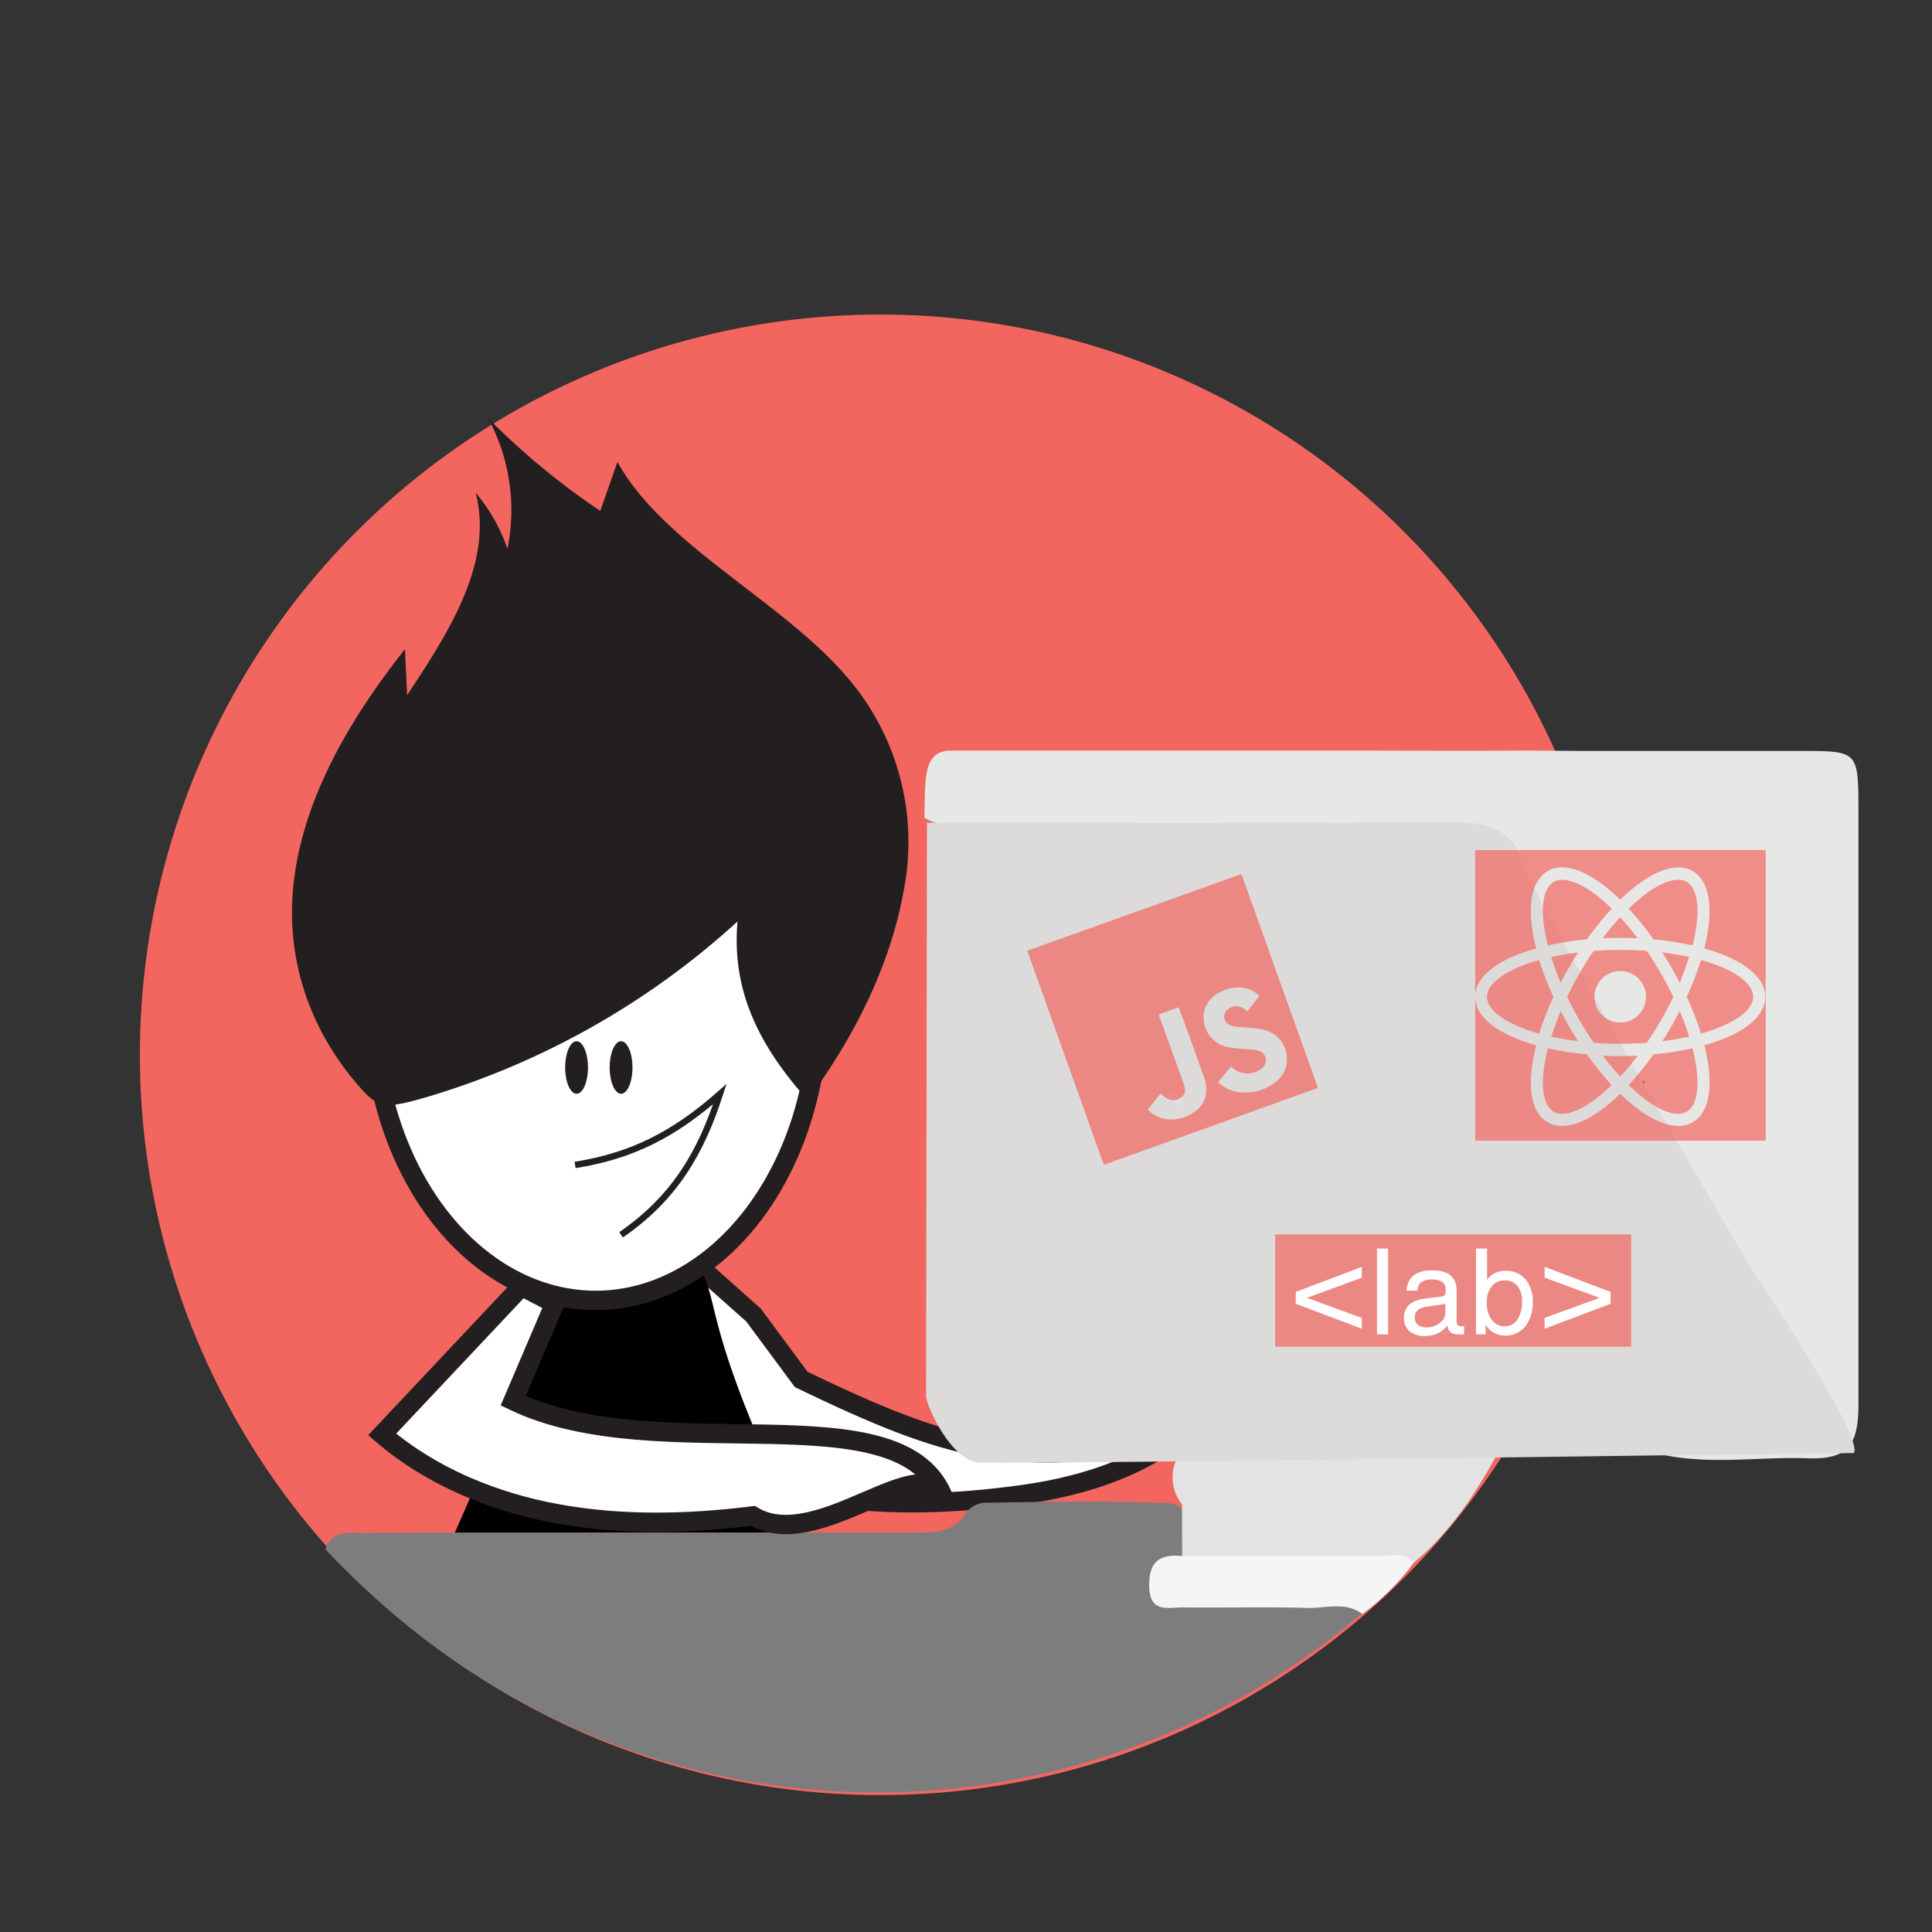 <svg xmlns="http://www.w3.org/2000/svg" viewBox="0 0 300 300"><rect x="0" y="0" width="300" height="300" fill="#333333" stroke="none"/><defs><style>.cls-1{isolation:isolate;}.cls-13,.cls-2{fill:#f2665f;}.cls-14,.cls-3{fill:#fff;}.cls-16,.cls-3{stroke:#231f20;stroke-miterlimit:10;}.cls-3{stroke-width:3px;}.cls-4{fill:#231f20;}.cls-5{fill:#7d7d7d;}.cls-6{fill:#e3e3e3;}.cls-7{fill:#f6f5f5;}.cls-8{fill:#e7e7e6;}.cls-9{fill:#efefef;}.cls-10{fill:#dcdbda;}.cls-11{fill:#e1e2e1;}.cls-12{fill:#dddedd;}.cls-13,.cls-15{opacity:0.7;mix-blend-mode:multiply;}.cls-16{fill:none;}</style></defs><title>avatar05</title><g class="cls-1"><g id="Camada_1" data-name="Camada 1"><circle class="cls-2" cx="136.67" cy="163.79" r="114.95"/><path class="cls-3" d="M124.41,214.2c22.81,11,34,14.41,58.62,8.64-9.11,7.43-22.19,9-26.45,9.53-10,1.24-20.28,1.48-30.23-.31s-7.31-2.38-15-9c-4.57-9.66-10-18.69-2.76-26.34l8.41,7.47Z"/><path d="M94.73,238q14.8,0,29.63,0l-.61-1.27c-14.85-31.44-11.64-33.51-15.15-40C102.76,186,88,198.07,86.78,201c-6,14.44-10.11,23.12-16.18,37.06C78.64,238,86.69,238,94.73,238Z"/><ellipse class="cls-3" cx="92.49" cy="156.45" rx="34.62" ry="45.47"/><path class="cls-4" d="M114.52,143.09a123.82,123.82,0,0,1-48.38,27.3c-6.87,2-7.57,1.69-11.24-2.72a42.48,42.48,0,0,1-6-9.55,39.73,39.73,0,0,1-3.43-19.65c1.06-13.19,8.11-25.92,17.41-37.66l.34,7.13c6.64-10,13.43-20.69,10.64-31.43a27.31,27.31,0,0,1,4.94,8.72,30.17,30.17,0,0,0-3-20.29A112.77,112.77,0,0,0,93.21,79.33l2.67-7.61c7,12.8,25.36,21.46,35.56,33.31a39.15,39.15,0,0,1,8.91,33.13c-2,11.32-7.36,22.39-14.92,32.67C117.43,161.94,113.63,153.37,114.52,143.09Z"/><path class="cls-5" d="M147.11,277.79c2.13-.21,4.27-.46,6.42-.79a116.06,116.06,0,0,0,58-26.53c-.82-3.24-3.62-2.29-5.65-2.36-7.24-.23-14.49,0-21.73-.15-1.43,0-3.12,0-3.58-1.89-.37-1.53.62-2.42,1.78-3.17a6,6,0,0,0,1.8-1.63c1-2.51,1.2-4.94-.76-7.14a4,4,0,0,0-1.85-.7c-9.31-.42-18.63-.26-28-.09a4.05,4.05,0,0,0-3.54,1.56c-2,3.25-5.2,3.08-8.38,3.08H94.73c-8,0-16.09,0-24.13,0q-6.91,0-13.83.08c-2.29,0-5.13-.66-6.24,2.51a130.33,130.33,0,0,0,13.58,12.54,115.57,115.57,0,0,0,83,24.7Z"/><path class="cls-6" d="M183.54,234.6c0-.33,0-.66,0-1a6.76,6.76,0,0,1,0-8.4c1.91-1.26,4.1-1.18,6.24-1.19q18.14-.06,36.25,0c2.28,0,4.7-.26,6.54,1.62-3.45,6.34-7.39,12.31-13,17-10.95,1.15-21.92.47-32.88.36a4.12,4.12,0,0,1-3.12-1.35Z"/><path class="cls-7" d="M183.54,241.62c10.28,0,20.56,0,30.84,0,1.74,0,3.69-.67,5.16,1a37.46,37.46,0,0,1-8,8c-2.67-2-5.74-.85-8.6-.94-6.44-.19-12.88,0-19.32-.08-2.31,0-5.1.89-5.17-3.27C178.38,242.47,180.08,241.28,183.54,241.62Z"/><path class="cls-8" d="M280.23,116.61c-11.31,0-22.62,0-33.93,0-2.21,0-8.42-.07-10.07-.06-9.23.06-18.46,0-27.69,0l-60.84,0c-4.43,0-4,4.32-4.16,10.42,2.26,1.44,4.81,1.15,7.27,1.15q23.92.06,47.84,0c5.77,0,11.55-.38,16.89,2.46l.24.14c-2.68,2.11.59,4.46.58,6.67,1.74,4.67,4.39,8.91,6.34,13.47a4.39,4.39,0,0,0,1.71,1.61c-.28,3.53,2.31,6.24,3.15,9.44,1.81,3.44,2.85,7.24,4.92,10.55.6.75,1.1,1.71,2.33,1,1.74-1.62-.34-6.22,4.32-5.56,3.19-.2,6.33.53,9.51.44a54.3,54.3,0,0,1,6.86-.5c-1.76,2.33-3.11,4.74-1.55,7.73-1.61-.56-1-2.36-1.28-3.58-.53-2.11-1.21-3.78-3.88-2.84.21,8.21-.28,8.62-9.11,7.64-.49-.06-1-.18-1.47-.22a3.69,3.69,0,0,0-2.77.78c-.7,3.59,2.35,6,2.93,9.18,1.43,2.93,2.13,6.4,5,8.33a2.23,2.23,0,0,0-.38,1c.32,2.54,2,4.55,2.72,6.91.65,1.61,1.29,3.23,2.68,4.21a3.3,3.3,0,0,0,.31,2.08c.42,1,.87,2,1.28,3a45,45,0,0,0,2.17,5.28,5.44,5.44,0,0,0,2.27,2.33,1.14,1.14,0,0,0-.09.16c-.09.22,0,.45.25.67,1.34,1.39,1.58,3.22,2,5,8,2.18,16.05.66,24.08.94,6.07.22,7.83-1.82,7.92-7.92h0v-12h0q0-6,0-12h0v-17h0v-13h0v-12h0v-20c0-1.66,0-3.33,0-5v-2.49C288.53,116.84,288.32,116.61,280.23,116.61Z"/><path class="cls-9" d="M238.52,166.62c3.37-.05,6.74-.2,10,1a1.38,1.38,0,0,1,0,2c2.42,1.74,2.53,4.36,1.78,6.7-.87,2.72-3.57,1.71-5.6,1.74s-4.24,1.14-6.2-.44A10.77,10.77,0,0,1,238.52,166.62Z"/><path class="cls-10" d="M271.31,196h0c0-.33-36.47-61.63-35.7-64.29-2.19-3.24-5.53-4.09-10.27-4.06-27.13.21-54.27.1-81.4.1,0,3.63-.14,89-.14,89h0c0,1.44,3.89,10.23,8.33,10.34,12,.28,125.57-1.44,135.75-1.46C289.36,222.9,272.58,197.94,271.31,196Z"/><path class="cls-11" d="M183.53,171.62l-4.81-1.74,4.79-.31C183.52,170.25,183.52,170.94,183.53,171.62Z"/><path class="cls-12" d="M197.73,169.62c.54.27,1.17.37,1.28.67.27.74-.28,1.18-1,1.14a1.32,1.32,0,0,1-1-.72C197,170.46,197.46,170.05,197.73,169.62Z"/><path class="cls-3" d="M79.69,217.5c22.81,11,60.79-2.27,67,15.53-3.16-9-19.58,8.49-29.8,2.36-10,1.24-20.27,1.49-30.22-.31S67,229.32,59.34,222.74l21.65-23,5.14,2.68Z"/><rect class="cls-13" x="198.01" y="191.67" width="55.28" height="17.45"/><path class="cls-14" d="M201.21,200.61l10.25-3.89v1.68l-8.54,3.13,8.54,3.11v1.68l-10.25-3.87Z"/><path class="cls-14" d="M215.54,207.2h-1.72V193.87h1.72Z"/><path class="cls-14" d="M227.06,205.93h.28v1.27h-.92c-1,0-1.59-.47-1.67-1.42a3.48,3.48,0,0,1-1.42,1.22,4.67,4.67,0,0,1-2.08.45,3.57,3.57,0,0,1-2.38-.74,2.61,2.61,0,0,1-.86-2.07q0-2.58,3.3-3l2.47-.31a.68.68,0,0,0,.69-.74v-.41c0-1-.72-1.5-2.17-1.5a2.65,2.65,0,0,0-1.6.4,1.72,1.72,0,0,0-.59,1.33H218.4q.25-3.15,4-3.15t3.78,3.09v4.76a.92.92,0,0,0,.19.65A.9.9,0,0,0,227.06,205.93Zm-5.49.19a3.1,3.1,0,0,0,2-.7,2,2,0,0,0,.86-1.61v-1.34l-2.88.43c-1.25.18-1.87.74-1.87,1.66a1.42,1.42,0,0,0,.49,1.15A2.08,2.08,0,0,0,221.57,206.12Z"/><path class="cls-14" d="M233.87,197.34a3.79,3.79,0,0,1,3,1.31,5.14,5.14,0,0,1,1.14,3.5,6,6,0,0,1-1.14,3.78,3.92,3.92,0,0,1-4.93,1,3.13,3.13,0,0,1-1.25-1.25v1.51h-1.5V193.87h1.72v4.85A3.38,3.38,0,0,1,233.87,197.34Zm-2.24,7.6a2.4,2.4,0,0,0,2,1,2.29,2.29,0,0,0,2-1.05,4.81,4.81,0,0,0,.71-2.73,3.79,3.79,0,0,0-.7-2.47,2.38,2.38,0,0,0-2-.87,2.51,2.51,0,0,0-2,.9,3.82,3.82,0,0,0-.76,2.55A4.17,4.17,0,0,0,231.63,204.94Z"/><path class="cls-14" d="M239.85,198.4v-1.68l10.24,3.89v1.84l-10.24,3.87v-1.68l8.54-3.11Z"/><g class="cls-15"><path class="cls-2" d="M258.11,147.89q1.47,2.28,2.72,4.7c.55-1.3,1-2.63,1.46-4C260.91,148.31,259.51,148.07,258.11,147.89Z"/><path class="cls-2" d="M260.83,157c-.83,1.6-1.73,3.17-2.71,4.69a42.29,42.29,0,0,0,4.17-.73C261.86,159.61,261.38,158.28,260.83,157Z"/><path class="cls-2" d="M242.34,152.59c.41-.8.84-1.6,1.3-2.38s.92-1.55,1.41-2.31a42.25,42.25,0,0,0-4.17.72C241.31,150,241.79,151.29,242.34,152.59Z"/><path class="cls-2" d="M246.42,163.71h0a46.13,46.13,0,0,1-6.07-.94c-1.28,5-.95,8.79.91,9.86s5.34-.57,9-4.14A47.9,47.9,0,0,1,246.42,163.71Z"/><path class="cls-2" d="M247.46,161.92a56.79,56.79,0,0,0,8.25,0,55,55,0,0,0,4.12-7.13,54.31,54.31,0,0,0-4.12-7.13,54.1,54.1,0,0,0-8.25,0,54.31,54.31,0,0,0-4.12,7.13A55,55,0,0,0,247.46,161.92Zm4.13-11.14a4,4,0,1,1-4,4A4,4,0,0,1,251.59,150.78Z"/><path class="cls-2" d="M254.3,145.69c-.85-1.12-1.76-2.2-2.71-3.24-1,1-1.87,2.12-2.72,3.24Q251.59,145.56,254.3,145.69Z"/><path class="cls-2" d="M251.59,164c-.9,0-1.81,0-2.72-.07.85,1.12,1.76,2.2,2.71,3.24,1-1,1.87-2.12,2.72-3.24C253.38,163.92,252.48,164,251.59,164Z"/><path class="cls-2" d="M245.05,161.68q-.74-1.14-1.41-2.31c-.46-.78-.89-1.58-1.3-2.39-.55,1.3-1,2.63-1.46,4C242.21,161.25,243.6,161.5,245.05,161.68Z"/><path class="cls-2" d="M246.42,145.86a47.78,47.78,0,0,1,3.85-4.77c-2.92-2.86-5.7-4.47-7.68-4.47a2.7,2.7,0,0,0-1.33.32c-1.86,1.08-2.19,4.82-.91,9.86A47.86,47.86,0,0,1,246.42,145.86Z"/><path class="cls-2" d="M239,160.5a48.18,48.18,0,0,1,2.22-5.71h0a47.29,47.29,0,0,1-2.22-5.72c-5,1.41-8.1,3.57-8.1,5.72S234,159.09,239,160.5Z"/><path class="cls-2" d="M229.06,132v22.79c0-3.12,3.44-5.83,9.48-7.52-1.55-6.06-.92-10.39,1.78-12s6.83.12,11.27,4.43c4.43-4.31,8.6-6,11.26-4.43s3.33,5.89,1.79,12c6,1.69,9.47,4.4,9.47,7.52s-3.44,5.82-9.47,7.52c1.54,6.06.91,10.39-1.79,11.95a4.37,4.37,0,0,1-2.26.57c-2.51,0-5.68-1.76-9-5-3.32,3.24-6.49,5-9,5a4.41,4.41,0,0,1-2.27-.57c-2.7-1.56-3.33-5.89-1.78-11.95-6-1.7-9.48-4.41-9.48-7.52v22.33h45.12V132Z"/><path class="cls-2" d="M256.75,145.86h0a47.38,47.38,0,0,1,6.07.94c1.28-5,.95-8.78-.91-9.86s-5.34.57-9,4.15A47.78,47.78,0,0,1,256.75,145.86Z"/><path class="cls-2" d="M256.75,163.71h0a47.9,47.9,0,0,1-3.85,4.78c2.93,2.85,5.7,4.47,7.68,4.47h0a2.59,2.59,0,0,0,1.32-.33c1.86-1.07,2.19-4.81.91-9.86A46.13,46.13,0,0,1,256.75,163.71Z"/><path class="cls-2" d="M261.91,154.78h0a46.13,46.13,0,0,1,2.22,5.71c5-1.41,8.1-3.56,8.1-5.71s-3.08-4.31-8.1-5.72A45,45,0,0,1,261.91,154.78Z"/></g><path class="cls-13" d="M192.56,135.8l-32.85,11.75c-.17.06-.19.11-.13.27q5.88,16.43,11.75,32.85c.06.16.11.19.27.13L188,174.92,204.46,169c.16-.06.18-.11.12-.27q-5.88-16.43-11.75-32.85C192.77,135.76,192.72,135.74,192.56,135.8Zm-7.45,26.3h0q.93,2.6,1.85,5.2a5.41,5.41,0,0,1,.34,1.95,3.89,3.89,0,0,1-1.49,3.15,6.28,6.28,0,0,1-4.28,1.42,5,5,0,0,1-3.21-1.43c-.09-.09-.1-.14,0-.24l1.8-2.21c.08-.1.13-.1.22,0a5.75,5.75,0,0,0,.84.63,2,2,0,0,0,2.45-.33,1.42,1.42,0,0,0,.33-1.39,4.8,4.8,0,0,0-.24-.82L180,157.78c-.08-.21,0-.28.17-.35.86-.29,1.72-.61,2.57-.91.29-.11.29-.11.39.17C183.82,158.5,184.46,160.3,185.11,162.1Zm14.2,4.52a5.52,5.52,0,0,1-2.11,2,7.82,7.82,0,0,1-4.66,1,5.86,5.86,0,0,1-3.26-1.46c-.12-.11-.14-.17,0-.3.6-.69,1.18-1.39,1.76-2.09.1-.11.15-.12.27,0a3.7,3.7,0,0,0,2.21.91,3.52,3.52,0,0,0,2.38-.76,1.54,1.54,0,0,0,.41-2.14,1.49,1.49,0,0,0-.8-.59,7.27,7.27,0,0,0-1.85-.28,21.77,21.77,0,0,1-2.8-.28,4.69,4.69,0,0,1-3.82-5.8,4.5,4.5,0,0,1,2.34-2.73,6.48,6.48,0,0,1,.78-.35,5.59,5.59,0,0,1,3.12-.34,5.31,5.31,0,0,1,2.21,1.14c.08.06.07.11,0,.18l-1.71,2.22c-.07.09-.11.09-.19,0a4.3,4.3,0,0,0-.51-.36,2,2,0,0,0-2.33.07,1.44,1.44,0,0,0,.19,2.51,4.16,4.16,0,0,0,1.48.3c1,.09,2.12.11,3.17.3a5.29,5.29,0,0,1,2.77,1.23A4.77,4.77,0,0,1,199.31,166.62Z"/><ellipse class="cls-4" cx="89.53" cy="165.76" rx="1.77" ry="4.08"/><ellipse class="cls-4" cx="96.44" cy="165.76" rx="1.77" ry="4.08"/><path class="cls-16" d="M89.3,180.89c8.86-1.4,15.39-4.76,22.48-11-2.94,9.06-7,16.1-15.34,21.85"/></g></g></svg>